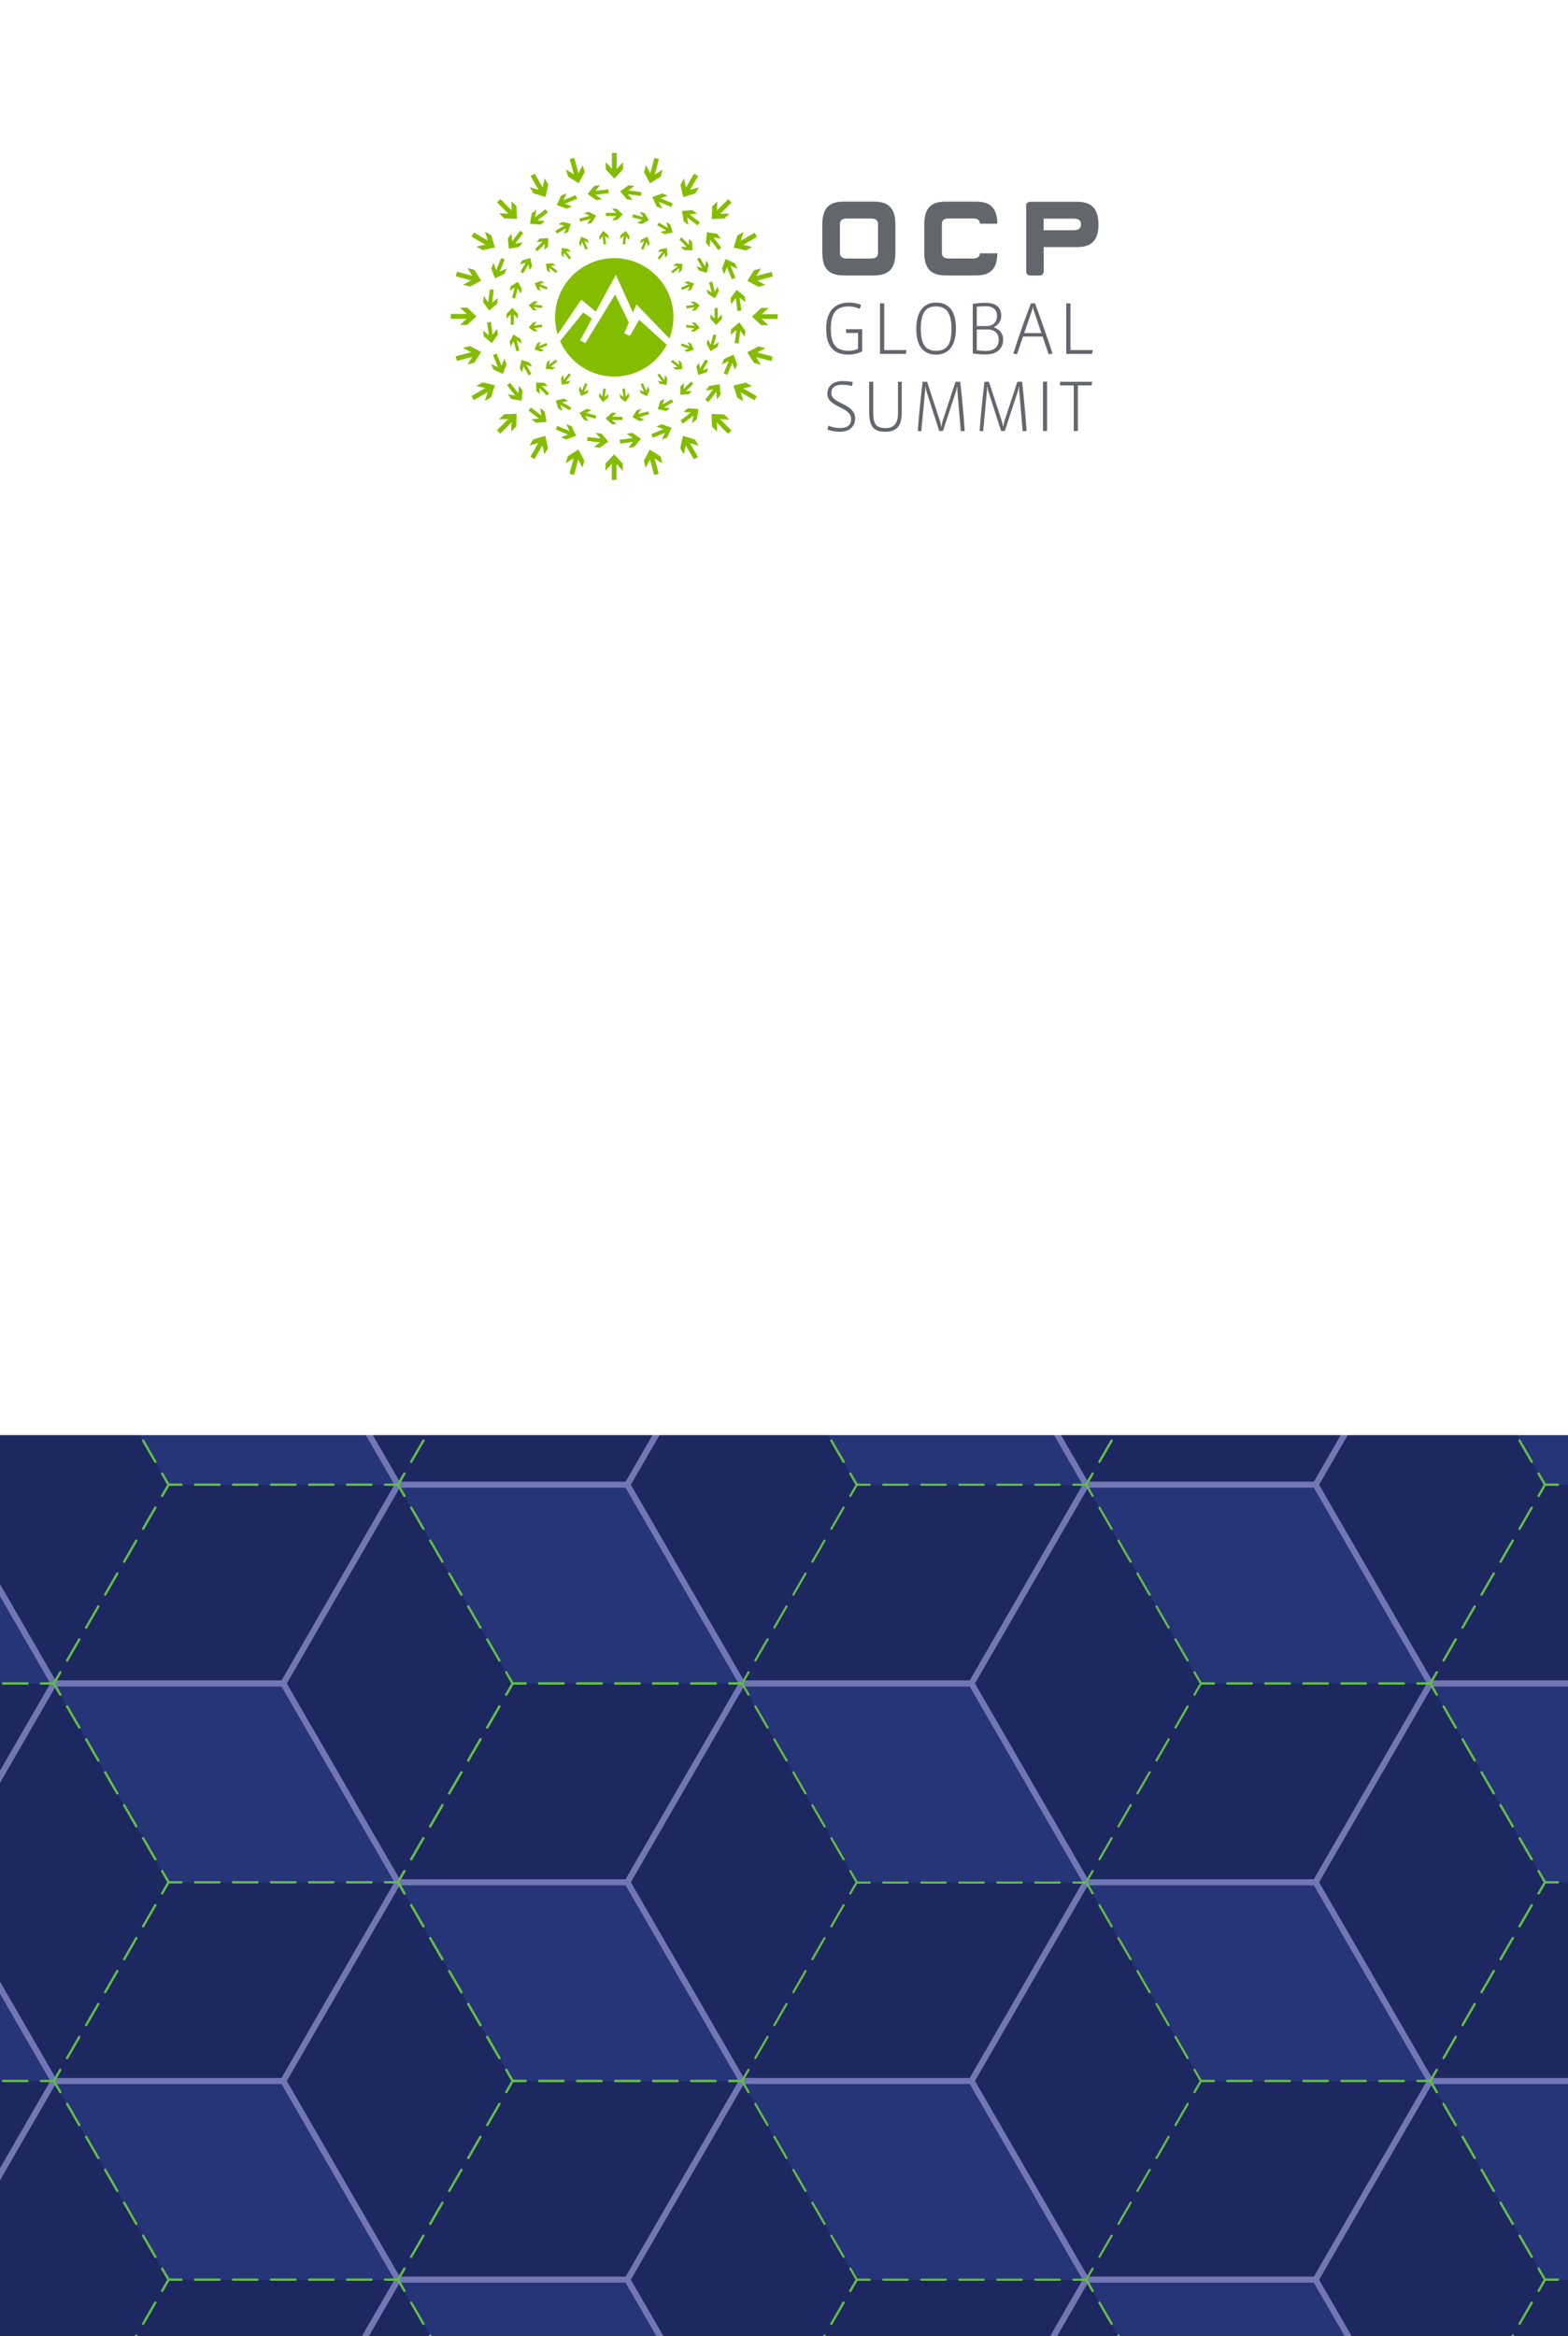 <?xml version="1.0" encoding="UTF-8"?><svg id="STAFF" xmlns="http://www.w3.org/2000/svg" xmlns:xlink="http://www.w3.org/1999/xlink" viewBox="0 0 266.46 396.85"><rect x="0" y="0" width="266.46" height="396.85" fill="#333333" stroke="none"/><defs><style>.cls-1,.cls-2,.cls-3,.cls-4{fill:none;}.cls-5{clip-path:url(#clippath);}.cls-6{fill:#fff;}.cls-7{fill:#30489a;}.cls-8{fill:#1e2860;}.cls-9{fill:#63676d;}.cls-10{fill:#84bd00;}.cls-2,.cls-4{stroke:#63bc47;stroke-linecap:round;stroke-linejoin:round;stroke-width:.37px;}.cls-3{stroke:#7176b4;stroke-miterlimit:10;}.cls-11{opacity:.4;}.cls-4{stroke-dasharray:0 0 4.15 2.31;}</style><clipPath id="clippath"><rect class="cls-1" width="266.46" height="396.85"/></clipPath></defs><g class="cls-5"><g id="Background"><g id="Hex_Pattern_copy"><g id="Hex_Pattern_copy-2"><g id="base_hex"><polygon class="cls-8" points="165.09 218.45 126.11 218.45 106.61 252.21 126.11 285.97 165.09 285.97 184.58 252.21 165.09 218.45"/><polygon class="cls-8" points="165.09 285.97 126.11 285.97 106.61 319.73 126.11 353.49 165.09 353.49 184.58 319.73 165.09 285.97"/><polygon class="cls-8" points="282.04 353.49 243.06 353.49 223.57 387.25 243.06 421.02 282.04 421.02 301.54 387.25 282.04 353.49"/><polygon class="cls-8" points="223.57 252.21 184.58 252.21 165.09 285.97 184.58 319.73 223.57 319.73 243.06 285.97 223.57 252.21"/><polygon class="cls-8" points="282.04 218.45 243.06 218.45 223.57 252.21 243.06 285.97 282.04 285.97 301.54 252.21 282.04 218.45"/><polygon class="cls-8" points="282.04 285.97 243.06 285.97 223.57 319.73 243.06 353.49 282.04 353.49 301.54 319.73 282.04 285.97"/><polygon class="cls-8" points="-10.34 252.21 -49.32 252.21 -68.81 285.97 -49.32 319.73 -10.34 319.73 9.15 285.97 -10.34 252.21"/><polygon class="cls-8" points="-10.34 319.73 -49.32 319.73 -68.81 353.49 -49.32 387.25 -10.34 387.25 9.15 353.49 -10.34 319.73"/><polygon class="cls-8" points="106.61 387.25 67.63 387.25 48.14 421.02 67.63 454.78 106.61 454.78 126.11 421.02 106.61 387.25"/><polygon class="cls-8" points="48.14 218.45 9.15 218.45 -10.34 252.21 9.15 285.97 48.14 285.97 67.63 252.21 48.14 218.45"/><polygon class="cls-8" points="48.14 285.97 9.15 285.97 -10.34 319.73 9.15 353.49 48.14 353.49 67.63 319.73 48.14 285.97"/><polygon class="cls-8" points="106.61 252.21 67.63 252.21 48.14 285.97 67.63 319.73 106.61 319.73 126.11 285.97 106.61 252.21"/><polygon class="cls-8" points="223.57 184.69 184.58 184.69 165.09 218.45 184.58 252.21 223.57 252.21 243.06 218.45 223.57 184.69"/><polygon class="cls-8" points="-10.34 184.69 -49.32 184.69 -68.81 218.45 -49.32 252.21 -10.34 252.21 9.15 218.45 -10.34 184.69"/><polygon class="cls-8" points="106.61 184.69 67.63 184.69 48.14 218.45 67.63 252.21 106.61 252.21 126.11 218.45 106.61 184.69"/><polygon class="cls-8" points="106.61 319.73 67.63 319.73 48.14 353.49 67.63 387.25 106.61 387.25 126.11 353.49 106.61 319.73"/><polygon class="cls-8" points="165.09 353.49 126.11 353.49 106.61 387.25 126.11 421.02 165.09 421.02 184.58 387.25 165.09 353.49"/><polygon class="cls-8" points="223.57 319.73 184.58 319.73 165.09 353.49 184.58 387.25 223.57 387.25 243.06 353.49 223.57 319.73"/><polygon class="cls-8" points="223.57 387.25 184.58 387.25 165.09 421.02 184.58 454.78 223.57 454.78 243.06 421.02 223.57 387.25"/><polygon class="cls-8" points="-10.34 387.25 -49.32 387.25 -68.81 421.02 -49.32 454.78 -10.34 454.78 9.15 421.02 -10.34 387.25"/><polygon class="cls-8" points="48.14 353.49 9.15 353.49 -10.34 387.25 9.15 421.02 48.14 421.02 67.63 387.25 48.14 353.49"/></g><g id="highlight_copy" class="cls-11"><polygon class="cls-7" points="184.58 184.69 204.08 218.45 243.06 218.45 223.57 184.69 184.58 184.69"/><polygon class="cls-7" points="184.58 184.69 204.08 218.45 243.06 218.45 223.57 184.69 184.58 184.69"/><polygon class="cls-7" points="67.63 184.69 87.12 218.45 126.11 218.45 106.61 184.69 67.63 184.69"/><polygon class="cls-7" points="67.63 184.69 87.12 218.45 126.11 218.45 106.61 184.69 67.63 184.69"/><polygon class="cls-7" points="-49.32 184.69 -29.83 218.45 9.15 218.45 -10.34 184.69 -49.32 184.69"/><polygon class="cls-7" points="184.58 252.21 204.08 285.97 243.06 285.97 223.57 252.21 184.58 252.21"/><polygon class="cls-7" points="184.58 252.21 204.08 285.97 243.06 285.97 223.57 252.21 184.58 252.21"/><polygon class="cls-7" points="67.63 252.21 87.12 285.97 126.11 285.97 106.61 252.21 67.63 252.21"/><polygon class="cls-7" points="67.63 252.21 87.12 285.97 126.11 285.97 106.61 252.21 67.63 252.21"/><polygon class="cls-7" points="-49.32 252.21 -29.83 285.97 9.15 285.97 -10.34 252.21 -49.32 252.21"/><polygon class="cls-7" points="243.06 218.45 262.55 252.21 301.54 252.21 282.04 218.45 243.06 218.45"/><polygon class="cls-7" points="126.11 218.45 145.6 252.21 184.58 252.21 165.09 218.45 126.11 218.45"/><polygon class="cls-7" points="126.11 218.45 145.6 252.21 184.58 252.21 165.09 218.45 126.11 218.45"/><polygon class="cls-7" points="9.15 218.45 28.65 252.21 67.63 252.21 48.14 218.45 9.15 218.45"/><polygon class="cls-7" points="9.15 218.45 28.65 252.21 67.63 252.21 48.14 218.45 9.15 218.45"/><polygon class="cls-7" points="243.06 285.97 262.55 319.73 301.54 319.73 282.04 285.97 243.06 285.97"/><polygon class="cls-7" points="126.11 285.97 145.6 319.73 184.58 319.73 165.09 285.97 126.11 285.97"/><polygon class="cls-7" points="126.11 285.97 145.6 319.73 184.58 319.73 165.09 285.97 126.11 285.97"/><polygon class="cls-7" points="9.15 285.97 28.65 319.73 67.63 319.73 48.14 285.97 9.15 285.97"/><polygon class="cls-7" points="9.15 285.97 28.65 319.73 67.63 319.73 48.14 285.97 9.15 285.97"/><polygon class="cls-7" points="184.58 319.73 204.08 353.49 243.06 353.49 223.57 319.73 184.58 319.73"/><polygon class="cls-7" points="184.58 319.73 204.08 353.49 243.06 353.49 223.57 319.73 184.58 319.73"/><polygon class="cls-7" points="67.63 319.73 87.12 353.49 126.11 353.49 106.61 319.73 67.63 319.73"/><polygon class="cls-7" points="67.63 319.73 87.12 353.49 126.11 353.49 106.61 319.73 67.63 319.73"/><polygon class="cls-7" points="-49.32 319.73 -29.83 353.49 9.15 353.49 -10.34 319.73 -49.32 319.73"/><polygon class="cls-7" points="184.58 387.25 204.08 421.02 243.06 421.02 223.57 387.25 184.58 387.25"/><polygon class="cls-7" points="184.58 387.25 204.08 421.02 243.06 421.02 223.57 387.25 184.58 387.25"/><polygon class="cls-7" points="67.63 387.25 87.12 421.02 126.11 421.02 106.61 387.25 67.63 387.25"/><polygon class="cls-7" points="67.63 387.25 87.12 421.02 126.11 421.02 106.61 387.25 67.63 387.25"/><polygon class="cls-7" points="-49.32 387.25 -29.83 421.02 9.15 421.02 -10.34 387.25 -49.32 387.25"/><polygon class="cls-7" points="243.06 353.49 262.55 387.25 301.54 387.25 282.04 353.49 243.06 353.49"/><polygon class="cls-7" points="126.11 353.49 145.6 387.25 184.58 387.25 165.09 353.49 126.11 353.49"/><polygon class="cls-7" points="126.11 353.49 145.6 387.25 184.58 387.25 165.09 353.49 126.11 353.49"/><polygon class="cls-7" points="9.15 353.49 28.65 387.25 67.63 387.25 48.14 353.49 9.15 353.49"/><polygon class="cls-7" points="9.15 353.49 28.65 387.25 67.63 387.25 48.14 353.49 9.15 353.49"/></g><g id="base_hex_outline"><polygon class="cls-3" points="165.09 218.45 126.11 218.45 106.61 252.21 126.11 285.97 165.09 285.97 184.58 252.21 165.09 218.45"/><polygon class="cls-3" points="165.09 285.97 126.11 285.97 106.61 319.73 126.11 353.49 165.09 353.49 184.58 319.73 165.09 285.97"/><polygon class="cls-3" points="282.04 353.49 243.06 353.49 223.57 387.25 243.06 421.02 282.04 421.02 301.54 387.25 282.04 353.49"/><polygon class="cls-3" points="223.57 252.21 184.58 252.21 165.09 285.97 184.58 319.73 223.57 319.73 243.06 285.97 223.57 252.21"/><polygon class="cls-3" points="282.04 218.45 243.06 218.45 223.57 252.21 243.06 285.97 282.04 285.97 301.54 252.21 282.04 218.45"/><polygon class="cls-3" points="282.04 285.97 243.06 285.97 223.57 319.73 243.06 353.49 282.04 353.49 301.54 319.73 282.04 285.97"/><polygon class="cls-3" points="-10.34 252.21 -49.32 252.21 -68.81 285.97 -49.32 319.73 -10.34 319.73 9.15 285.97 -10.34 252.21"/><polygon class="cls-3" points="-10.34 319.73 -49.32 319.73 -68.81 353.49 -49.32 387.25 -10.34 387.25 9.15 353.49 -10.34 319.73"/><polygon class="cls-3" points="106.61 387.25 67.63 387.25 48.14 421.02 67.63 454.78 106.61 454.78 126.11 421.02 106.61 387.25"/><polygon class="cls-3" points="48.14 218.45 9.15 218.45 -10.34 252.21 9.15 285.97 48.14 285.97 67.63 252.21 48.14 218.45"/><polygon class="cls-3" points="48.14 285.97 9.15 285.97 -10.34 319.73 9.15 353.49 48.14 353.49 67.63 319.73 48.14 285.97"/><polygon class="cls-3" points="106.61 252.21 67.63 252.21 48.14 285.97 67.63 319.73 106.61 319.73 126.11 285.97 106.61 252.21"/><polygon class="cls-3" points="223.57 184.69 184.58 184.69 165.09 218.45 184.58 252.21 223.57 252.21 243.06 218.45 223.57 184.69"/><polygon class="cls-3" points="-10.34 184.69 -49.32 184.69 -68.81 218.45 -49.32 252.21 -10.34 252.21 9.15 218.45 -10.34 184.69"/><polygon class="cls-3" points="106.61 184.69 67.63 184.69 48.14 218.45 67.63 252.21 106.61 252.21 126.11 218.45 106.61 184.69"/><polygon class="cls-3" points="106.61 319.73 67.63 319.73 48.14 353.49 67.63 387.25 106.61 387.25 126.11 353.49 106.61 319.73"/><polygon class="cls-3" points="165.09 353.49 126.11 353.49 106.61 387.25 126.11 421.02 165.09 421.02 184.58 387.25 165.09 353.49"/><polygon class="cls-3" points="223.57 319.73 184.58 319.73 165.09 353.49 184.58 387.25 223.57 387.25 243.06 353.49 223.57 319.73"/><polygon class="cls-3" points="223.57 387.25 184.58 387.25 165.09 421.02 184.58 454.78 223.57 454.78 243.06 421.02 223.57 387.25"/><polygon class="cls-3" points="-10.34 387.25 -49.32 387.25 -68.81 421.02 -49.32 454.78 -10.34 454.78 9.15 421.02 -10.34 387.25"/><polygon class="cls-3" points="48.14 353.49 9.15 353.49 -10.34 387.25 9.15 421.02 48.14 421.02 67.63 387.25 48.14 353.49"/></g><g id="dashed_outline"><g><g><line class="cls-2" x1="126.11" y1="285.97" x2="123.92" y2="285.97"/><line class="cls-4" x1="121.61" y1="285.97" x2="90.47" y2="285.97"/><polyline class="cls-2" points="89.31 285.97 87.12 285.97 86.03 287.87"/><line class="cls-4" x1="84.87" y1="289.86" x2="69.3" y2="316.83"/><polyline class="cls-2" points="68.73 317.83 67.63 319.73 68.73 321.63"/><line class="cls-4" x1="69.88" y1="323.63" x2="85.45" y2="350.6"/><polyline class="cls-2" points="86.03 351.59 87.12 353.49 89.31 353.49"/><line class="cls-4" x1="91.62" y1="353.49" x2="122.76" y2="353.49"/><line class="cls-2" x1="123.92" y1="353.49" x2="126.11" y2="353.49"/></g><g><polyline class="cls-2" points="185.68 389.15 184.58 387.25 182.39 387.25"/><line class="cls-4" x1="180.09" y1="387.25" x2="148.94" y2="387.25"/><polyline class="cls-2" points="147.79 387.25 145.6 387.25 144.5 389.15"/><line class="cls-4" x1="143.35" y1="391.15" x2="127.78" y2="418.12"/><line class="cls-4" x1="201.83" y1="417.12" x2="186.26" y2="390.15"/></g><g><polyline class="cls-2" points="127.2 355.39 126.11 353.49 123.92 353.49"/><line class="cls-4" x1="121.61" y1="353.49" x2="90.47" y2="353.49"/><polyline class="cls-2" points="89.31 353.49 87.12 353.49 86.03 355.39"/><line class="cls-4" x1="84.87" y1="357.39" x2="69.3" y2="384.36"/><polyline class="cls-2" points="68.73 385.36 67.63 387.25 68.73 389.15"/><line class="cls-4" x1="69.88" y1="391.15" x2="85.45" y2="418.12"/><line class="cls-4" x1="128.36" y1="417.12" x2="143.93" y2="390.15"/><polyline class="cls-2" points="144.5 389.15 145.6 387.25 144.5 385.36"/><line class="cls-4" x1="143.35" y1="383.36" x2="127.78" y2="356.39"/></g></g><g><polyline class="cls-2" points="127.2 152.82 126.11 150.92 123.92 150.92"/><line class="cls-4" x1="121.61" y1="150.92" x2="90.47" y2="150.92"/><polyline class="cls-2" points="89.31 150.92 87.12 150.92 86.03 152.82"/><line class="cls-4" x1="84.87" y1="154.82" x2="69.3" y2="181.79"/><polyline class="cls-2" points="68.73 182.79 67.63 184.69 68.73 186.58"/><line class="cls-4" x1="69.88" y1="188.58" x2="85.45" y2="215.55"/><polyline class="cls-2" points="86.03 216.55 87.12 218.45 89.31 218.45"/><line class="cls-4" x1="91.62" y1="218.45" x2="122.76" y2="218.45"/><polyline class="cls-2" points="123.92 218.45 126.11 218.45 127.2 216.55"/><line class="cls-4" x1="128.36" y1="214.55" x2="143.93" y2="187.58"/><polyline class="cls-2" points="144.5 186.58 145.6 184.69 144.5 182.79"/><line class="cls-4" x1="143.35" y1="180.79" x2="127.78" y2="153.82"/></g><g><polyline class="cls-2" points="127.2 220.34 126.11 218.45 123.92 218.45"/><line class="cls-4" x1="121.61" y1="218.45" x2="90.47" y2="218.45"/><polyline class="cls-2" points="89.31 218.45 87.12 218.45 86.03 220.34"/><line class="cls-4" x1="84.87" y1="222.34" x2="69.3" y2="249.31"/><polyline class="cls-2" points="68.73 250.31 67.63 252.21 68.73 254.11"/><line class="cls-4" x1="69.88" y1="256.1" x2="85.45" y2="283.07"/><polyline class="cls-2" points="86.03 284.07 87.12 285.97 89.31 285.97"/><line class="cls-4" x1="91.62" y1="285.97" x2="122.76" y2="285.97"/><polyline class="cls-2" points="123.92 285.97 126.11 285.97 127.2 284.07"/><line class="cls-4" x1="128.36" y1="282.07" x2="143.93" y2="255.1"/><polyline class="cls-2" points="144.5 254.11 145.6 252.21 144.5 250.31"/><line class="cls-4" x1="143.35" y1="248.31" x2="127.78" y2="221.34"/></g><g><g><polyline class="cls-2" points="244.16 287.87 243.06 285.97 240.87 285.97"/><line class="cls-4" x1="238.56" y1="285.97" x2="207.42" y2="285.97"/><polyline class="cls-2" points="206.27 285.97 204.08 285.97 202.98 287.87"/><line class="cls-4" x1="201.83" y1="289.86" x2="186.26" y2="316.83"/><polyline class="cls-2" points="185.68 317.83 184.58 319.73 185.68 321.63"/><line class="cls-4" x1="186.83" y1="323.63" x2="202.4" y2="350.6"/><polyline class="cls-2" points="202.98 351.59 204.08 353.49 206.27 353.49"/><line class="cls-4" x1="208.57" y1="353.49" x2="239.72" y2="353.49"/><polyline class="cls-2" points="240.87 353.49 243.06 353.49 244.16 351.59"/><line class="cls-4" x1="245.31" y1="349.6" x2="260.88" y2="322.63"/><polyline class="cls-2" points="261.46 321.63 262.55 319.73 261.46 317.83"/><line class="cls-4" x1="260.3" y1="315.84" x2="244.73" y2="288.87"/></g><g><polyline class="cls-2" points="244.16 355.39 243.06 353.49 240.87 353.49"/><line class="cls-4" x1="238.56" y1="353.49" x2="207.42" y2="353.49"/><polyline class="cls-2" points="206.27 353.49 204.08 353.49 202.98 355.39"/><line class="cls-4" x1="201.83" y1="357.39" x2="186.26" y2="384.36"/><polyline class="cls-2" points="185.68 385.36 184.58 387.25 185.68 389.15"/><line class="cls-4" x1="186.83" y1="391.15" x2="202.4" y2="418.12"/><line class="cls-4" x1="245.31" y1="417.12" x2="260.88" y2="390.15"/><polyline class="cls-2" points="261.46 389.15 262.55 387.25 261.46 385.36"/><line class="cls-4" x1="260.3" y1="383.36" x2="244.73" y2="356.39"/></g></g><g><polyline class="cls-2" points="185.68 186.58 184.58 184.69 182.39 184.69"/><line class="cls-4" x1="180.09" y1="184.69" x2="148.94" y2="184.69"/><polyline class="cls-2" points="147.79 184.69 145.6 184.69 144.5 186.58"/><line class="cls-4" x1="143.35" y1="188.58" x2="127.78" y2="215.55"/><polyline class="cls-2" points="127.2 216.55 126.11 218.45 127.2 220.34"/><line class="cls-4" x1="128.36" y1="222.34" x2="143.93" y2="249.31"/><polyline class="cls-2" points="144.5 250.31 145.6 252.21 147.79 252.21"/><line class="cls-4" x1="150.1" y1="252.21" x2="181.24" y2="252.21"/><polyline class="cls-2" points="182.39 252.21 184.58 252.21 185.68 250.31"/><line class="cls-4" x1="186.83" y1="248.31" x2="202.4" y2="221.34"/><polyline class="cls-2" points="202.98 220.34 204.08 218.45 202.98 216.55"/><line class="cls-4" x1="201.83" y1="214.55" x2="186.26" y2="187.58"/></g><g><g><polyline class="cls-2" points="244.16 152.82 243.06 150.92 240.87 150.92"/><line class="cls-4" x1="238.56" y1="150.92" x2="207.42" y2="150.92"/><polyline class="cls-2" points="206.27 150.92 204.08 150.92 202.98 152.82"/><line class="cls-4" x1="201.83" y1="154.82" x2="186.26" y2="181.79"/><polyline class="cls-2" points="185.68 182.79 184.58 184.69 185.68 186.58"/><line class="cls-4" x1="186.83" y1="188.58" x2="202.4" y2="215.55"/><polyline class="cls-2" points="202.98 216.55 204.08 218.45 206.27 218.45"/><line class="cls-4" x1="208.57" y1="218.45" x2="239.72" y2="218.45"/><polyline class="cls-2" points="240.87 218.45 243.06 218.45 244.16 216.55"/><line class="cls-4" x1="245.31" y1="214.55" x2="260.88" y2="187.58"/><polyline class="cls-2" points="261.46 186.58 262.55 184.69 261.46 182.79"/><line class="cls-4" x1="260.3" y1="180.79" x2="244.73" y2="153.82"/></g><g><polyline class="cls-2" points="244.16 220.34 243.06 218.45 240.87 218.45"/><line class="cls-4" x1="238.56" y1="218.45" x2="207.42" y2="218.45"/><polyline class="cls-2" points="206.27 218.45 204.08 218.45 202.98 220.34"/><line class="cls-4" x1="201.83" y1="222.34" x2="186.26" y2="249.31"/><polyline class="cls-2" points="185.68 250.31 184.58 252.21 185.68 254.11"/><line class="cls-4" x1="186.83" y1="256.1" x2="202.4" y2="283.07"/><polyline class="cls-2" points="202.98 284.07 204.08 285.97 206.27 285.97"/><line class="cls-4" x1="208.57" y1="285.97" x2="239.72" y2="285.97"/><polyline class="cls-2" points="240.87 285.97 243.06 285.97 244.16 284.07"/><line class="cls-4" x1="245.31" y1="282.07" x2="260.88" y2="255.1"/><polyline class="cls-2" points="261.46 254.11 262.55 252.21 261.46 250.31"/><line class="cls-4" x1="260.3" y1="248.31" x2="244.73" y2="221.34"/></g></g><g><g><line class="cls-4" x1="297.04" y1="252.21" x2="265.9" y2="252.21"/><polyline class="cls-2" points="264.74 252.21 262.55 252.21 261.46 254.11"/><line class="cls-4" x1="260.3" y1="256.1" x2="244.73" y2="283.07"/><polyline class="cls-2" points="244.16 284.07 243.06 285.97 244.16 287.87"/><line class="cls-4" x1="245.31" y1="289.86" x2="260.88" y2="316.83"/><polyline class="cls-2" points="261.46 317.83 262.55 319.73 264.74 319.73"/></g><g><line class="cls-4" x1="297.04" y1="387.25" x2="265.9" y2="387.25"/><polyline class="cls-2" points="264.74 387.25 262.55 387.25 261.46 389.15"/><line class="cls-4" x1="260.3" y1="391.15" x2="244.73" y2="418.12"/></g><g><line class="cls-4" x1="297.04" y1="319.73" x2="265.9" y2="319.73"/><polyline class="cls-2" points="264.74 319.73 262.55 319.73 261.46 321.63"/><line class="cls-4" x1="260.3" y1="323.63" x2="244.73" y2="350.6"/><polyline class="cls-2" points="244.16 351.59 243.06 353.49 244.16 355.39"/><line class="cls-4" x1="245.31" y1="357.39" x2="260.88" y2="384.36"/><polyline class="cls-2" points="261.46 385.36 262.55 387.25 264.74 387.25"/></g><g><line class="cls-4" x1="297.04" y1="184.69" x2="265.9" y2="184.69"/><polyline class="cls-2" points="264.74 184.69 262.55 184.69 261.46 186.58"/><line class="cls-4" x1="260.3" y1="188.58" x2="244.73" y2="215.55"/><polyline class="cls-2" points="244.16 216.55 243.06 218.45 244.16 220.34"/><line class="cls-4" x1="245.31" y1="222.34" x2="260.88" y2="249.31"/><polyline class="cls-2" points="261.46 250.31 262.55 252.21 264.74 252.21"/></g><g><polyline class="cls-2" points="10.25 287.87 9.15 285.97 6.96 285.97"/><line class="cls-4" x1="4.66" y1="285.97" x2="-26.49" y2="285.97"/><line class="cls-4" x1="-25.33" y1="353.49" x2="5.81" y2="353.49"/><polyline class="cls-2" points="6.96 353.49 9.15 353.49 10.25 351.59"/><line class="cls-4" x1="11.4" y1="349.6" x2="26.97" y2="322.63"/><polyline class="cls-2" points="27.55 321.63 28.65 319.73 27.55 317.83"/><line class="cls-4" x1="26.4" y1="315.84" x2="10.83" y2="288.87"/></g><g><polyline class="cls-2" points="10.25 355.39 9.15 353.49 6.96 353.49"/><line class="cls-4" x1="4.66" y1="353.49" x2="-26.49" y2="353.49"/><line class="cls-4" x1="11.4" y1="417.12" x2="26.97" y2="390.15"/><polyline class="cls-2" points="27.55 389.15 28.65 387.25 27.55 385.36"/><line class="cls-4" x1="26.4" y1="383.36" x2="10.83" y2="356.39"/></g><g><g><polyline class="cls-2" points="68.73 321.63 67.63 319.73 65.44 319.73"/><line class="cls-4" x1="63.13" y1="319.73" x2="31.99" y2="319.73"/><polyline class="cls-2" points="30.84 319.73 28.65 319.73 27.55 321.63"/><line class="cls-4" x1="26.4" y1="323.63" x2="10.83" y2="350.6"/><polyline class="cls-2" points="10.25 351.59 9.15 353.49 10.25 355.39"/><line class="cls-4" x1="11.4" y1="357.39" x2="26.97" y2="384.36"/><polyline class="cls-2" points="27.55 385.36 28.65 387.25 30.84 387.25"/><line class="cls-4" x1="33.14" y1="387.25" x2="64.29" y2="387.25"/><polyline class="cls-2" points="65.44 387.25 67.63 387.25 68.73 385.36"/><line class="cls-4" x1="69.88" y1="383.36" x2="85.45" y2="356.39"/><polyline class="cls-2" points="86.03 355.39 87.12 353.49 86.03 351.59"/><line class="cls-4" x1="84.87" y1="349.6" x2="69.3" y2="322.63"/></g><g><polyline class="cls-2" points="68.73 389.15 67.63 387.25 65.44 387.25"/><line class="cls-4" x1="63.13" y1="387.25" x2="31.99" y2="387.25"/><polyline class="cls-2" points="30.84 387.25 28.65 387.25 27.55 389.15"/><line class="cls-4" x1="26.4" y1="391.15" x2="10.83" y2="418.12"/><line class="cls-4" x1="84.87" y1="417.12" x2="69.3" y2="390.15"/></g></g><g><polyline class="cls-2" points="10.25 152.82 9.15 150.92 6.96 150.92"/><line class="cls-4" x1="4.66" y1="150.92" x2="-26.49" y2="150.92"/><line class="cls-4" x1="-25.33" y1="218.45" x2="5.81" y2="218.45"/><polyline class="cls-2" points="6.96 218.45 9.15 218.45 10.25 216.55"/><line class="cls-4" x1="11.4" y1="214.55" x2="26.97" y2="187.58"/><polyline class="cls-2" points="27.55 186.58 28.65 184.69 27.55 182.79"/><line class="cls-4" x1="26.4" y1="180.79" x2="10.83" y2="153.82"/></g><g><polyline class="cls-2" points="10.25 220.34 9.15 218.45 6.96 218.45"/><line class="cls-4" x1="4.66" y1="218.45" x2="-26.49" y2="218.45"/><line class="cls-4" x1="-25.33" y1="285.97" x2="5.81" y2="285.97"/><polyline class="cls-2" points="6.96 285.97 9.15 285.97 10.25 284.07"/><line class="cls-4" x1="11.4" y1="282.07" x2="26.97" y2="255.1"/><polyline class="cls-2" points="27.55 254.11 28.65 252.21 27.55 250.31"/><line class="cls-4" x1="26.4" y1="248.31" x2="10.83" y2="221.34"/></g><g><g><polyline class="cls-2" points="68.73 186.58 67.63 184.69 65.44 184.69"/><line class="cls-4" x1="63.13" y1="184.69" x2="31.99" y2="184.69"/><polyline class="cls-2" points="30.84 184.69 28.65 184.69 27.55 186.58"/><line class="cls-4" x1="26.4" y1="188.58" x2="10.83" y2="215.55"/><polyline class="cls-2" points="10.25 216.55 9.15 218.45 10.25 220.34"/><line class="cls-4" x1="11.4" y1="222.34" x2="26.97" y2="249.31"/><polyline class="cls-2" points="27.55 250.31 28.65 252.21 30.84 252.21"/><line class="cls-4" x1="33.14" y1="252.21" x2="64.29" y2="252.21"/><polyline class="cls-2" points="65.44 252.21 67.63 252.21 68.73 250.31"/><line class="cls-4" x1="69.88" y1="248.31" x2="85.45" y2="221.34"/><polyline class="cls-2" points="86.03 220.34 87.12 218.45 86.03 216.55"/><line class="cls-4" x1="84.87" y1="214.55" x2="69.3" y2="187.58"/></g><g><polyline class="cls-2" points="68.73 254.11 67.63 252.21 65.44 252.21"/><line class="cls-4" x1="63.13" y1="252.21" x2="31.99" y2="252.21"/><polyline class="cls-2" points="30.84 252.21 28.65 252.21 27.55 254.11"/><line class="cls-4" x1="26.4" y1="256.1" x2="10.83" y2="283.07"/><polyline class="cls-2" points="10.25 284.07 9.15 285.97 10.25 287.87"/><line class="cls-4" x1="11.4" y1="289.86" x2="26.97" y2="316.83"/><polyline class="cls-2" points="27.55 317.83 28.65 319.73 30.84 319.73"/><line class="cls-4" x1="33.14" y1="319.73" x2="64.29" y2="319.73"/><polyline class="cls-2" points="65.44 319.73 67.63 319.73 68.73 317.83"/><line class="cls-4" x1="69.88" y1="315.84" x2="85.45" y2="288.87"/><polyline class="cls-2" points="86.03 287.87 87.12 285.97 86.03 284.07"/><line class="cls-4" x1="84.87" y1="282.07" x2="69.3" y2="255.1"/></g></g></g><g><polyline class="cls-2" points="127.2 287.87 126.11 285.97 123.92 285.97"/><line class="cls-4" x1="121.61" y1="285.97" x2="90.47" y2="285.97"/><polyline class="cls-2" points="89.31 285.97 87.12 285.97 86.03 287.87"/><line class="cls-4" x1="84.87" y1="289.86" x2="69.3" y2="316.83"/><polyline class="cls-2" points="68.73 317.83 67.63 319.73 68.73 321.63"/><line class="cls-4" x1="69.88" y1="323.63" x2="85.45" y2="350.6"/><polyline class="cls-2" points="86.03 351.59 87.12 353.49 89.31 353.49"/><line class="cls-4" x1="91.62" y1="353.49" x2="122.76" y2="353.49"/><polyline class="cls-2" points="123.92 353.49 126.11 353.49 127.2 351.59"/><line class="cls-4" x1="128.36" y1="349.6" x2="143.93" y2="322.63"/><polyline class="cls-2" points="144.5 321.63 145.6 319.73 144.5 317.83"/><line class="cls-4" x1="143.35" y1="315.84" x2="127.78" y2="288.87"/></g><g><line class="cls-2" x1="184.58" y1="319.79" x2="182.39" y2="319.79"/><line class="cls-4" x1="180.09" y1="319.79" x2="148.94" y2="319.79"/><line class="cls-2" x1="147.79" y1="319.79" x2="145.6" y2="319.79"/></g></g></g></g><rect class="cls-6" x="-5.67" width="277.8" height="243.78"/><g id="Logo"><g><polygon class="cls-10" points="98.6 37.64 100.32 37.18 99.77 38.05 100.55 37.84 101.3 36.64 100.05 35.97 99.27 36.18 100.19 36.66 98.46 37.13 98.6 37.64"/><polygon class="cls-10" points="96.6 42.3 95.48 42.11 95.37 43.24 95.76 43.75 95.84 42.93 96.71 44.06 97.05 43.8 96.18 42.68 96.99 42.81 96.6 42.3"/><polygon class="cls-10" points="98.64 41.86 98.93 41.09 99.48 42.41 99.87 42.25 99.33 40.93 100.07 41.27 99.82 40.68 98.79 40.21 98.4 41.27 98.64 41.86"/><polygon class="cls-10" points="110.11 65.64 109.82 66.42 109.28 65.1 108.88 65.26 109.43 66.57 108.69 66.23 108.93 66.83 109.96 67.3 110.36 66.24 110.11 65.64"/><polygon class="cls-10" points="102.97 36.69 104.74 36.69 104 37.39 104.8 37.39 105.84 36.42 104.8 35.46 104 35.46 104.75 36.16 102.96 36.16 102.97 36.69"/><polygon class="cls-10" points="102.53 65.97 102.34 67.38 101.87 66.72 101.78 67.35 102.44 68.28 103.32 67.56 103.4 66.92 102.76 67.45 102.95 66.03 102.53 65.97"/><polygon class="cls-10" points="105.79 70.81 104.01 70.81 104.76 70.12 103.96 70.12 102.92 71.09 103.96 72.05 104.76 72.05 104 71.35 105.79 71.35 105.79 70.81"/><polygon class="cls-10" points="106.23 41.54 106.41 40.13 106.89 40.79 106.97 40.15 106.32 39.23 105.44 39.95 105.36 40.59 105.99 40.06 105.81 41.48 106.23 41.54"/><polygon class="cls-10" points="106.92 67.36 106.84 66.72 106.36 67.4 106.17 65.98 105.75 66.03 105.94 67.45 105.31 66.92 105.39 67.56 106.27 68.28 106.92 67.36"/><polygon class="cls-10" points="101.33 70.6 99.61 70.14 100.51 69.66 99.73 69.45 98.48 70.12 99.23 71.32 100.01 71.52 99.46 70.65 101.19 71.11 101.33 70.6"/><polygon class="cls-10" points="99.43 65.08 98.88 66.39 98.6 65.62 98.35 66.22 98.75 67.28 99.78 66.81 100.03 66.21 99.27 66.56 99.82 65.24 99.43 65.08"/><polygon class="cls-10" points="96.67 63.41 95.8 64.54 95.72 63.72 95.33 64.23 95.44 65.36 96.56 65.17 96.95 64.66 96.13 64.8 97 63.67 96.67 63.41"/><polygon class="cls-10" points="112.28 30 112.6 28.82 111.27 29.65 111.97 27.03 111.2 26.83 110.5 29.43 109.77 28.06 109.45 29.24 110.46 31.14 112.28 30"/><polygon class="cls-10" points="106.52 33.86 107.52 33.99 106.69 32.99 108.91 33.28 108.99 32.63 106.79 32.34 107.83 31.59 106.84 31.46 105.39 32.49 106.52 33.86"/><polygon class="cls-10" points="101.83 40.15 101.92 40.79 102.4 40.11 102.58 41.53 103 41.47 102.82 40.06 103.45 40.58 103.36 39.95 102.49 39.22 101.83 40.15"/><polygon class="cls-10" points="96.52 29.99 98.34 31.13 99.35 29.23 99.03 28.05 98.3 29.44 97.6 26.82 96.82 27.03 97.52 29.63 96.2 28.81 96.52 29.99"/><polygon class="cls-10" points="102.29 33.85 101.24 33.1 103.46 32.81 103.37 32.15 101.16 32.44 101.98 31.45 100.98 31.59 99.85 32.95 101.3 33.98 102.29 33.85"/><polygon class="cls-10" points="105.87 28.76 105.87 27.54 104.8 28.69 104.8 25.98 103.99 25.98 103.99 28.68 102.94 27.54 102.94 28.76 104.4 30.34 105.87 28.76"/><polygon class="cls-10" points="107.43 36.91 109.15 37.37 108.24 37.85 109.02 38.06 110.28 37.39 109.52 36.19 108.74 35.98 109.29 36.86 107.57 36.39 107.43 36.91"/><polygon class="cls-10" points="112.52 32.86 110.86 33.48 111.6 35.09 112.53 35.47 111.99 34.3 114.05 35.15 114.31 34.54 112.25 33.69 113.45 33.24 112.52 32.86"/><polygon class="cls-10" points="109.33 42.43 109.87 41.12 110.16 41.88 110.4 41.29 110.01 40.22 108.98 40.7 108.73 41.29 109.48 40.95 108.94 42.27 109.33 42.43"/><polygon class="cls-10" points="112.09 44.1 112.96 42.97 113.03 43.78 113.42 43.27 113.32 42.14 112.2 42.33 111.81 42.84 112.62 42.71 111.75 43.84 112.09 44.1"/><polygon class="cls-10" points="113.19 37.72 113.5 38.71 111.95 37.81 111.69 38.27 113.23 39.16 112.23 39.39 112.93 39.79 114.31 39.48 113.89 38.12 113.19 37.72"/><polygon class="cls-10" points="125.51 58.37 125.8 56.16 126.54 57.21 126.67 56.21 125.64 54.76 124.27 55.9 124.15 56.89 125.14 56.07 124.85 58.28 125.51 58.37"/><polygon class="cls-10" points="115.65 65.62 115.6 67.04 117.02 66.99 117.58 66.42 116.55 66.46 117.82 65.2 117.44 64.82 116.18 66.08 116.22 65.05 115.65 65.62"/><polygon class="cls-10" points="123.96 36.27 122.4 36.33 124.31 34.41 123.74 33.84 121.84 35.75 121.89 34.2 121.03 35.06 120.95 37.21 123.1 37.13 123.96 36.27"/><polygon class="cls-10" points="110.16 69.87 108.44 70.33 108.98 69.46 108.21 69.67 107.45 70.87 108.71 71.53 109.48 71.33 108.57 70.84 110.3 70.38 110.16 69.87"/><polygon class="cls-10" points="118.4 71.25 118.7 69.5 116.93 69.34 116.14 69.95 117.42 70.07 115.65 71.43 116.05 71.96 117.82 70.6 117.6 71.86 118.4 71.25"/><polygon class="cls-10" points="117.02 59.25 116.25 59.53 116.84 59.78 117.91 59.38 117.43 58.35 116.84 58.11 117.18 58.86 115.86 58.31 115.7 58.7 117.02 59.25"/><polygon class="cls-10" points="117.99 51.21 117.35 51.29 118.02 51.77 116.6 51.96 116.66 52.38 118.07 52.19 117.55 52.82 118.19 52.74 118.91 51.87 117.99 51.21"/><polygon class="cls-10" points="115.88 49.25 117.2 48.7 116.86 49.45 117.45 49.2 117.93 48.17 116.86 47.77 116.27 48.02 117.04 48.31 115.72 48.86 115.88 49.25"/><polygon class="cls-10" points="127.82 41.94 126.29 41.59 128.64 40.23 128.24 39.53 125.9 40.88 126.36 39.4 125.3 40.01 124.67 42.07 126.76 42.55 127.82 41.94"/><polygon class="cls-10" points="128.14 45.9 127 47.72 128.9 48.72 130.08 48.41 128.7 47.67 131.31 46.97 131.11 46.19 128.5 46.89 129.32 45.58 128.14 45.9"/><polygon class="cls-10" points="126.55 50.36 125.18 49.23 124.15 50.67 124.28 51.67 125.03 50.62 125.32 52.83 125.98 52.75 125.69 50.54 126.68 51.36 126.55 50.36"/><polygon class="cls-10" points="124.91 44.74 123.3 44 122.68 45.66 123.07 46.59 123.52 45.38 124.37 47.44 124.98 47.19 124.13 45.13 125.29 45.66 124.91 44.74"/><polygon class="cls-10" points="97.21 35.07 96 34.62 98.07 33.76 97.81 33.15 95.76 34 96.29 32.83 95.36 33.22 94.62 34.83 96.29 35.45 97.21 35.07"/><polygon class="cls-10" points="117.98 56.35 118.9 55.69 118.18 54.82 117.54 54.73 118.07 55.37 116.65 55.18 116.59 55.61 118.01 55.79 117.34 56.26 117.98 56.35"/><polygon class="cls-10" points="115.68 41.91 116.25 42.48 117.67 42.53 117.61 41.11 117.05 40.55 117.08 41.58 115.82 40.31 115.44 40.69 116.7 41.95 115.68 41.91"/><polygon class="cls-10" points="118.16 32.85 118.77 31.8 117.27 32.26 118.63 29.91 117.93 29.51 116.58 31.85 116.24 30.33 115.63 31.39 116.11 33.49 118.16 32.85"/><polygon class="cls-10" points="112.16 65.2 113.28 65.39 113.39 64.27 112.99 63.75 112.92 64.58 112.04 63.44 111.71 63.7 112.58 64.83 111.77 64.69 112.16 65.2"/><polygon class="cls-10" points="118.45 36.29 117.65 35.68 115.89 35.84 116.18 37.59 116.98 38.21 116.76 36.93 118.54 38.29 118.94 37.77 117.17 36.41 118.45 36.29"/><polygon class="cls-10" points="114.07 46.09 114.32 46.43 115.46 45.56 115.32 46.36 115.83 45.97 116.02 44.85 114.89 44.74 114.38 45.14 115.2 45.22 114.07 46.09"/><polygon class="cls-10" points="120.29 49.93 121.5 50.68 122.16 49.43 121.95 48.65 121.47 49.56 121.01 47.84 120.49 47.97 120.95 49.69 120.09 49.15 120.29 49.93"/><polygon class="cls-10" points="121.94 58.9 122.15 58.12 121.27 58.67 121.74 56.94 121.22 56.81 120.76 58.52 120.28 57.62 120.08 58.4 120.74 59.65 121.94 58.9"/><polygon class="cls-10" points="120.41 62.57 119.42 62.88 120.32 61.33 119.86 61.06 118.97 62.6 118.74 61.61 118.34 62.3 118.66 63.68 120.01 63.27 120.41 62.57"/><polygon class="cls-10" points="120.7 40.71 122.06 42.48 122.58 42.08 121.23 40.32 122.49 40.53 121.88 39.73 120.13 39.43 119.96 41.2 120.58 42 120.7 40.71"/><polygon class="cls-10" points="118.45 44 119.34 45.54 118.36 45.24 118.76 45.94 120.12 46.36 120.43 44.97 120.03 44.28 119.8 45.28 118.91 43.73 118.45 44"/><polygon class="cls-10" points="122.67 53.37 121.97 54.13 121.97 52.34 121.44 52.34 121.44 54.12 120.74 53.37 120.74 54.17 121.71 55.21 122.67 54.17 122.67 53.37"/><polygon class="cls-10" points="83.49 45.61 84.1 47.27 85.71 46.53 86.1 45.6 84.92 46.14 85.78 44.08 85.17 43.83 84.32 45.88 83.87 44.68 83.49 45.61"/><polygon class="cls-10" points="96.23 74.65 97.9 74.03 97.16 72.42 96.23 72.03 96.77 73.21 94.7 72.35 94.45 72.97 96.5 73.82 95.31 74.26 96.23 74.65"/><polygon class="cls-10" points="106.46 73.66 107.52 74.41 105.3 74.7 105.39 75.35 107.59 75.06 106.78 76.05 107.77 75.92 108.9 74.55 107.46 73.53 106.46 73.66"/><polygon class="cls-10" points="94.69 61.42 94.43 61.08 93.3 61.95 93.44 61.14 92.93 61.53 92.74 62.65 93.87 62.76 94.38 62.37 93.56 62.29 94.69 61.42"/><polygon class="cls-10" points="96.47 77.5 96.16 78.68 97.48 77.85 96.78 80.47 97.56 80.68 98.26 78.07 98.98 79.44 99.3 78.26 98.29 76.36 96.47 77.5"/><polygon class="cls-10" points="102.23 73.65 101.24 73.52 102.06 74.51 99.85 74.23 99.76 74.88 101.97 75.17 100.92 75.91 101.92 76.04 103.37 75.02 102.23 73.65"/><polygon class="cls-10" points="102.89 78.74 102.89 79.96 103.96 78.81 103.96 81.53 104.76 81.53 104.76 78.83 105.82 79.96 105.82 78.74 104.35 77.17 102.89 78.74"/><polygon class="cls-10" points="95.56 69.79 95.26 68.8 96.81 69.7 97.07 69.23 95.53 68.34 96.53 68.12 95.83 67.71 94.45 68.03 94.86 69.39 95.56 69.79"/><polygon class="cls-10" points="88.06 66.8 86.7 65.02 86.17 65.43 87.53 67.19 86.27 66.98 86.88 67.78 88.63 68.07 88.79 66.31 88.18 65.51 88.06 66.8"/><polygon class="cls-10" points="96.16 38.8 95.86 39.77 96.56 39.37 96.98 38.01 95.59 37.7 94.9 38.1 95.91 38.33 94.36 39.22 94.62 39.68 96.16 38.8"/><polygon class="cls-10" points="90.31 71.22 91.1 71.83 92.87 71.66 92.57 69.91 91.78 69.3 91.99 70.58 90.22 69.22 89.81 69.74 91.58 71.1 90.31 71.22"/><polygon class="cls-10" points="90.6 74.65 89.99 75.7 91.48 75.24 90.13 77.59 90.82 78 92.17 75.66 92.52 77.17 93.13 76.12 92.65 74.02 90.6 74.65"/><polygon class="cls-10" points="93.08 65.59 92.51 65.03 91.09 64.98 91.14 66.39 91.71 66.96 91.67 65.93 92.94 67.19 93.31 66.82 92.06 65.56 93.08 65.59"/><polygon class="cls-10" points="130.07 59.15 128.89 58.83 126.99 59.84 128.13 61.66 129.31 61.97 128.48 60.65 131.1 61.35 131.3 60.57 128.7 59.87 130.07 59.15"/><polygon class="cls-10" points="123.93 71.27 123.07 70.41 120.92 70.33 121 72.47 121.86 73.34 121.8 71.77 123.72 73.69 124.29 73.12 122.38 71.21 123.93 71.27"/><polygon class="cls-10" points="125.27 61.9 124.66 60.23 123.04 60.97 122.66 61.9 123.83 61.36 122.98 63.43 123.59 63.68 124.44 61.63 124.89 62.82 125.27 61.9"/><polygon class="cls-10" points="127.8 65.61 126.74 65 124.64 65.48 125.28 67.54 126.33 68.15 125.87 66.65 128.22 68 128.62 67.31 126.29 65.96 127.8 65.61"/><polygon class="cls-10" points="129.45 53.37 130.59 52.31 129.37 52.31 127.79 53.78 129.37 55.24 130.59 55.24 129.44 54.17 132.15 54.17 132.15 53.37 129.45 53.37"/><polygon class="cls-10" points="112.24 77.52 110.41 76.38 109.41 78.28 109.72 79.45 110.46 78.07 111.16 80.69 111.94 80.48 111.24 77.87 112.55 78.7 112.24 77.52"/><polygon class="cls-10" points="84.79 71.23 86.36 71.18 84.44 73.09 85.01 73.66 86.92 71.75 86.86 73.3 87.73 72.44 87.8 70.29 85.66 70.37 84.79 71.23"/><polygon class="cls-10" points="112.59 68.71 112.89 67.74 112.2 68.14 111.78 69.49 113.16 69.81 113.86 69.41 112.85 69.18 114.4 68.28 114.13 67.82 112.59 68.71"/><polygon class="cls-10" points="111.54 72.44 112.75 72.89 110.69 73.75 110.94 74.36 113 73.51 112.47 74.67 113.39 74.29 114.13 72.67 112.47 72.06 111.54 72.44"/><polygon class="cls-10" points="118.12 74.67 116.06 74.04 115.59 76.14 116.2 77.19 116.54 75.67 117.9 78.01 118.6 77.61 117.25 75.27 118.73 75.73 118.12 74.67"/><polygon class="cls-10" points="115.8 61.58 115.29 61.18 115.43 62 114.29 61.13 114.03 61.46 115.16 62.33 114.35 62.41 114.86 62.8 115.99 62.69 115.8 61.58"/><polygon class="cls-10" points="121.84 67.83 122.45 67.03 122.29 65.26 120.54 65.56 119.93 66.35 121.2 66.14 119.84 67.91 120.37 68.32 121.72 66.55 121.84 67.83"/><polygon class="cls-10" points="90.31 63.51 89.42 61.97 90.4 62.27 89.99 61.57 88.64 61.15 88.32 62.54 88.72 63.23 88.95 62.22 89.85 63.77 90.31 63.51"/><polygon class="cls-10" points="93.1 41.88 93.16 40.46 91.74 40.52 91.17 41.09 92.2 41.05 90.94 42.31 91.31 42.69 92.57 41.43 92.54 42.45 93.1 41.88"/><polygon class="cls-10" points="90.78 51.16 89.85 51.82 90.58 52.69 91.22 52.77 90.69 52.14 92.1 52.32 92.16 51.9 90.75 51.72 91.42 51.24 90.78 51.16"/><polygon class="cls-10" points="80.94 65.57 82.46 65.92 80.12 67.27 80.52 67.97 82.86 66.62 82.4 68.1 83.46 67.49 84.09 65.44 81.99 64.96 80.94 65.57"/><polygon class="cls-10" points="91.74 48.26 92.51 47.97 91.91 47.73 90.85 48.12 91.32 49.16 91.92 49.4 91.57 48.65 92.89 49.2 93.06 48.8 91.74 48.26"/><polygon class="cls-10" points="89.79 44.91 90.02 45.9 90.42 45.2 90.1 43.82 88.74 44.24 88.34 44.94 89.33 44.63 88.44 46.18 88.9 46.45 89.79 44.91"/><polygon class="cls-10" points="91.41 56.21 90.73 55.74 92.15 55.55 92.1 55.13 90.69 55.31 91.21 54.68 90.57 54.77 89.85 55.64 90.77 56.3 91.41 56.21"/><polygon class="cls-10" points="92.96 45.93 93.47 46.32 93.33 45.51 94.46 46.38 94.72 46.04 93.59 45.18 94.41 45.1 93.9 44.71 92.77 44.81 92.96 45.93"/><polygon class="cls-10" points="92.87 58.26 91.56 58.8 91.9 58.06 91.3 58.31 90.83 59.34 91.89 59.73 92.49 59.49 91.71 59.2 93.03 58.65 92.87 58.26"/><polygon class="cls-10" points="90.64 32.83 92.69 33.46 93.17 31.37 92.56 30.31 92.21 31.84 90.86 29.49 90.16 29.89 91.51 32.23 90.03 31.78 90.64 32.83"/><polygon class="cls-10" points="88.46 57.58 87.26 56.83 86.6 58.08 86.8 58.86 87.29 57.94 87.75 59.67 88.26 59.53 87.8 57.82 88.67 58.36 88.46 57.58"/><polygon class="cls-10" points="87.32 55.17 87.32 53.39 88.01 54.14 88.01 53.33 87.05 52.29 86.08 53.33 86.08 54.14 86.79 53.38 86.79 55.17 87.32 55.17"/><polygon class="cls-10" points="88.02 47.86 86.81 48.61 86.61 49.39 87.48 48.84 87.02 50.57 87.53 50.7 87.99 48.99 88.47 49.89 88.68 49.11 88.02 47.86"/><polygon class="cls-10" points="90.36 36.25 90.06 38 91.82 38.17 92.62 37.56 91.33 37.44 93.11 36.07 92.7 35.55 90.94 36.9 91.15 35.64 90.36 36.25"/><polygon class="cls-10" points="80.61 61.61 81.75 59.79 79.85 58.78 78.68 59.1 80.06 59.83 77.44 60.53 77.65 61.31 80.26 60.61 79.43 61.93 80.61 61.61"/><polygon class="cls-10" points="80.96 41.89 82.02 42.5 84.11 42.02 83.48 39.97 82.42 39.36 82.88 40.86 80.54 39.5 80.13 40.2 82.47 41.55 80.96 41.89"/><polygon class="cls-10" points="85.46 63.51 86.08 61.85 85.69 60.92 85.24 62.13 84.38 60.06 83.77 60.32 84.62 62.37 83.46 61.84 83.85 62.77 85.46 63.51"/><polygon class="cls-10" points="78.17 55.19 79.39 55.19 80.96 53.73 79.39 52.26 78.17 52.26 79.32 53.33 76.61 53.33 76.61 54.14 79.3 54.14 78.17 55.19"/><polygon class="cls-10" points="78.69 48.36 79.87 48.68 81.77 47.67 80.62 45.85 79.45 45.53 80.28 46.86 77.66 46.16 77.45 46.94 80.06 47.63 78.69 48.36"/><polygon class="cls-10" points="84.83 36.24 85.69 37.1 87.84 37.18 87.76 35.03 86.9 34.17 86.95 35.73 85.04 33.82 84.47 34.39 86.38 36.29 84.83 36.24"/><polygon class="cls-10" points="83.25 49.14 82.96 51.34 82.22 50.3 82.09 51.3 83.11 52.74 84.48 51.61 84.61 50.62 83.62 51.44 83.91 49.22 83.25 49.14"/><polygon class="cls-10" points="86.91 39.68 86.3 40.48 86.47 42.25 88.22 41.95 88.83 41.15 87.55 41.37 88.92 39.59 88.39 39.19 87.04 40.96 86.91 39.68"/><polygon class="cls-10" points="82.21 57.15 83.58 58.28 84.6 56.83 84.47 55.84 83.72 56.89 83.43 54.68 82.78 54.76 83.07 56.97 82.08 56.15 82.21 57.15"/><path class="cls-10" d="M113.3,58.56l-4.68-4.24-1.6,2.76-.94-.47,.79-1.85-2.34-4.73-5.08,8.29-.87-.51,2.01-3.68-1.49-1.04-3.92,4.85c1.56,3.55,5.1,6.03,9.21,6.03,3.87,0,7.23-2.2,8.91-5.41Z"/><path class="cls-10" d="M114.45,53.91c0-5.55-4.51-10.06-10.06-10.06s-10.06,4.51-10.06,10.06c0,1,.15,1.97,.43,2.89l3.56-5.23,.47-.68,.63,.53,1.82,1.52,2.68-4.91,.74-1.35,.64,1.41,2.27,5.02,.15-.36,.44-1.04,.8,.83,4.8,4.97c.43-1.12,.67-2.33,.67-3.59Z"/></g><g><g><path class="cls-9" d="M143.33,46.78h5.24c2.67,0,3.59-1.37,3.59-3.91v-4.71c0-2.55-.95-3.91-3.59-3.91h-5.24c-2.67,0-3.59,1.36-3.59,3.91v4.71c0,2.54,.92,3.91,3.59,3.91Zm-.6-8.68c0-.83,.54-.98,1.27-.98h3.94c.73,0,1.27,.16,1.27,.98v4.83c0,.83-.54,.99-1.27,.99h-3.94c-.73,0-1.27-.16-1.27-.99v-4.83Z"/><path class="cls-9" d="M183.07,34.28h-8.01c-.35,0-.67,.25-.67,.6v11.25c0,.35,.29,.67,.64,.67h1.69c.35,0,.64-.32,.64-.67v-4.16h5.72c2.55,0,3.59-1.33,3.59-3.78s-.92-3.91-3.59-3.91Zm-.73,4.83h-4.99v-1.97h5.05c.73,0,1.3,.16,1.3,.98s-.6,.99-1.37,.99Z"/><path class="cls-9" d="M169.49,43.03h-2.96c-.05,.73-.56,.88-1.26,.88h-3.94c-.73,0-1.27-.16-1.27-.99v-4.83c0-.83,.54-.98,1.27-.98h3.94c.7,0,1.22,.15,1.26,.89h2.96c-.04-2.44-1.01-3.75-3.59-3.75h-5.24c-2.67,0-3.59,1.36-3.59,3.91v4.71c0,2.54,.92,3.91,3.59,3.91h5.24c2.61,0,3.55-1.31,3.59-3.75Z"/></g><g><path class="cls-9" d="M144.24,60.24c-2.66,0-3.84-1.48-3.84-4.43s1.47-4.41,3.89-4.41c.69,0,1.44,.11,2.02,.39-.04,.2-.14,.5-.21,.69-.47-.25-1.21-.43-1.81-.43-1.97,0-3.11,.85-3.11,3.81s1.15,3.73,3.13,3.73c.39,0,1.02-.09,1.5-.32v-2.7h-1.98c-.05-.18-.08-.46-.08-.65h2.77v3.77c-.58,.31-1.49,.55-2.27,.55Z"/><path class="cls-9" d="M153.93,60.11h-4.39v-8.58h.72v7.94h3.76c0,.19-.03,.41-.09,.64Z"/><path class="cls-9" d="M159.09,60.24c-2.21,0-3.38-1.48-3.38-4.37s1.21-4.47,3.38-4.47,3.36,1.48,3.36,4.42-1.29,4.42-3.36,4.42Zm0-8.19c-1.71,0-2.61,.95-2.61,3.77,0,2.61,.76,3.77,2.61,3.77s2.6-1.11,2.6-3.77-.89-3.77-2.6-3.77Z"/><path class="cls-9" d="M167.45,60.22c-.49,0-1.31-.06-2.14-.18v-8.43c.72-.1,1.5-.18,2.09-.18,1.68,0,2.75,.64,2.75,2.23,0,.94-.59,1.59-1.23,1.9v.06c.93,.32,1.55,.98,1.55,2.06,0,1.82-1.39,2.53-3.01,2.53Zm.08-8.2c-.44,0-.92,.03-1.54,.09v3.28h1.7c1.06,0,1.74-.7,1.74-1.73s-.67-1.64-1.9-1.64Zm.26,3.95h-1.8v3.53c.62,.08,1.16,.11,1.54,.11,1.42,0,2.19-.67,2.19-1.94,0-1.03-.71-1.71-1.93-1.71Z"/><path class="cls-9" d="M178.2,60.17l-1.02-3h-3.33l-1.02,3c-.19-.01-.44-.05-.62-.13,.86-2.74,1.89-5.68,2.99-8.52h.68c1.01,2.72,2.08,5.78,2.99,8.52-.16,.06-.44,.11-.67,.13Zm-2.55-7.51c-.05-.17-.09-.31-.1-.5h-.06c-.01,.19-.04,.33-.09,.5l-1.35,3.92h2.92l-1.32-3.92Z"/><path class="cls-9" d="M185.58,60.11h-4.39v-8.58h.72v7.94h3.76c0,.19-.03,.41-.09,.64Z"/><path class="cls-9" d="M142.79,73.34c-.66,0-1.55-.1-2.17-.38,.02-.19,.11-.48,.18-.65,.7,.31,1.32,.4,2.03,.4,1.17,0,1.81-.53,1.81-1.54,0-2.11-4.04-1.94-4.04-4.26,0-1.4,1.06-2.18,2.59-2.18,.53,0,1.28,.06,1.72,.17,0,.11-.07,.5-.15,.68-.47-.15-1.08-.22-1.6-.22-1.51,0-1.88,.62-1.88,1.45,0,1.84,4.04,1.66,4.04,4.31,0,1.23-.88,2.22-2.53,2.22Z"/><path class="cls-9" d="M150.46,73.34c-1.79,0-2.76-.65-2.76-3.36v-5.13h.7v5.31c0,1.81,.45,2.56,2.09,2.56,1.41,0,2.11-.78,2.11-2.56v-5.31h.64v5.13c0,2.09-.61,3.36-2.78,3.36Z"/><path class="cls-9" d="M163.28,73.25l-.59-6.88c-.01-.17-.01-.37-.01-.68h-.06c-.02,.25-.07,.48-.13,.68l-2.25,6.84h-.63l-2.2-6.84c-.06-.19-.1-.42-.12-.68h-.06c0,.3-.01,.55-.02,.68l-.65,6.88c-.17,0-.44-.02-.6-.07,.21-2.74,.5-5.52,.82-8.33h.77l2.19,6.71c.07,.22,.15,.56,.2,.88h.06c.04-.32,.1-.66,.17-.89l2.21-6.7h.8c.31,2.79,.58,5.6,.76,8.33-.2,.05-.44,.07-.65,.07Z"/><path class="cls-9" d="M173.79,73.25l-.59-6.88c-.01-.17-.01-.37-.01-.68h-.06c-.02,.25-.07,.48-.13,.68l-2.25,6.84h-.63l-2.2-6.84c-.06-.19-.1-.42-.12-.68h-.06c0,.3-.01,.55-.02,.68l-.65,6.88c-.17,0-.44-.02-.6-.07,.21-2.74,.5-5.52,.82-8.33h.77l2.19,6.71c.07,.22,.15,.56,.2,.88h.06c.04-.32,.1-.66,.17-.89l2.21-6.7h.8c.31,2.79,.58,5.6,.76,8.33-.2,.05-.44,.07-.65,.07Z"/><path class="cls-9" d="M177.24,73.21v-8.37h.7v8.37h-.7Z"/><path class="cls-9" d="M185.49,65.47h-2.32v7.74h-.7v-7.74h-2.33v-.62h5.44c0,.2-.02,.41-.09,.62Z"/></g></g></g></g></g></svg>